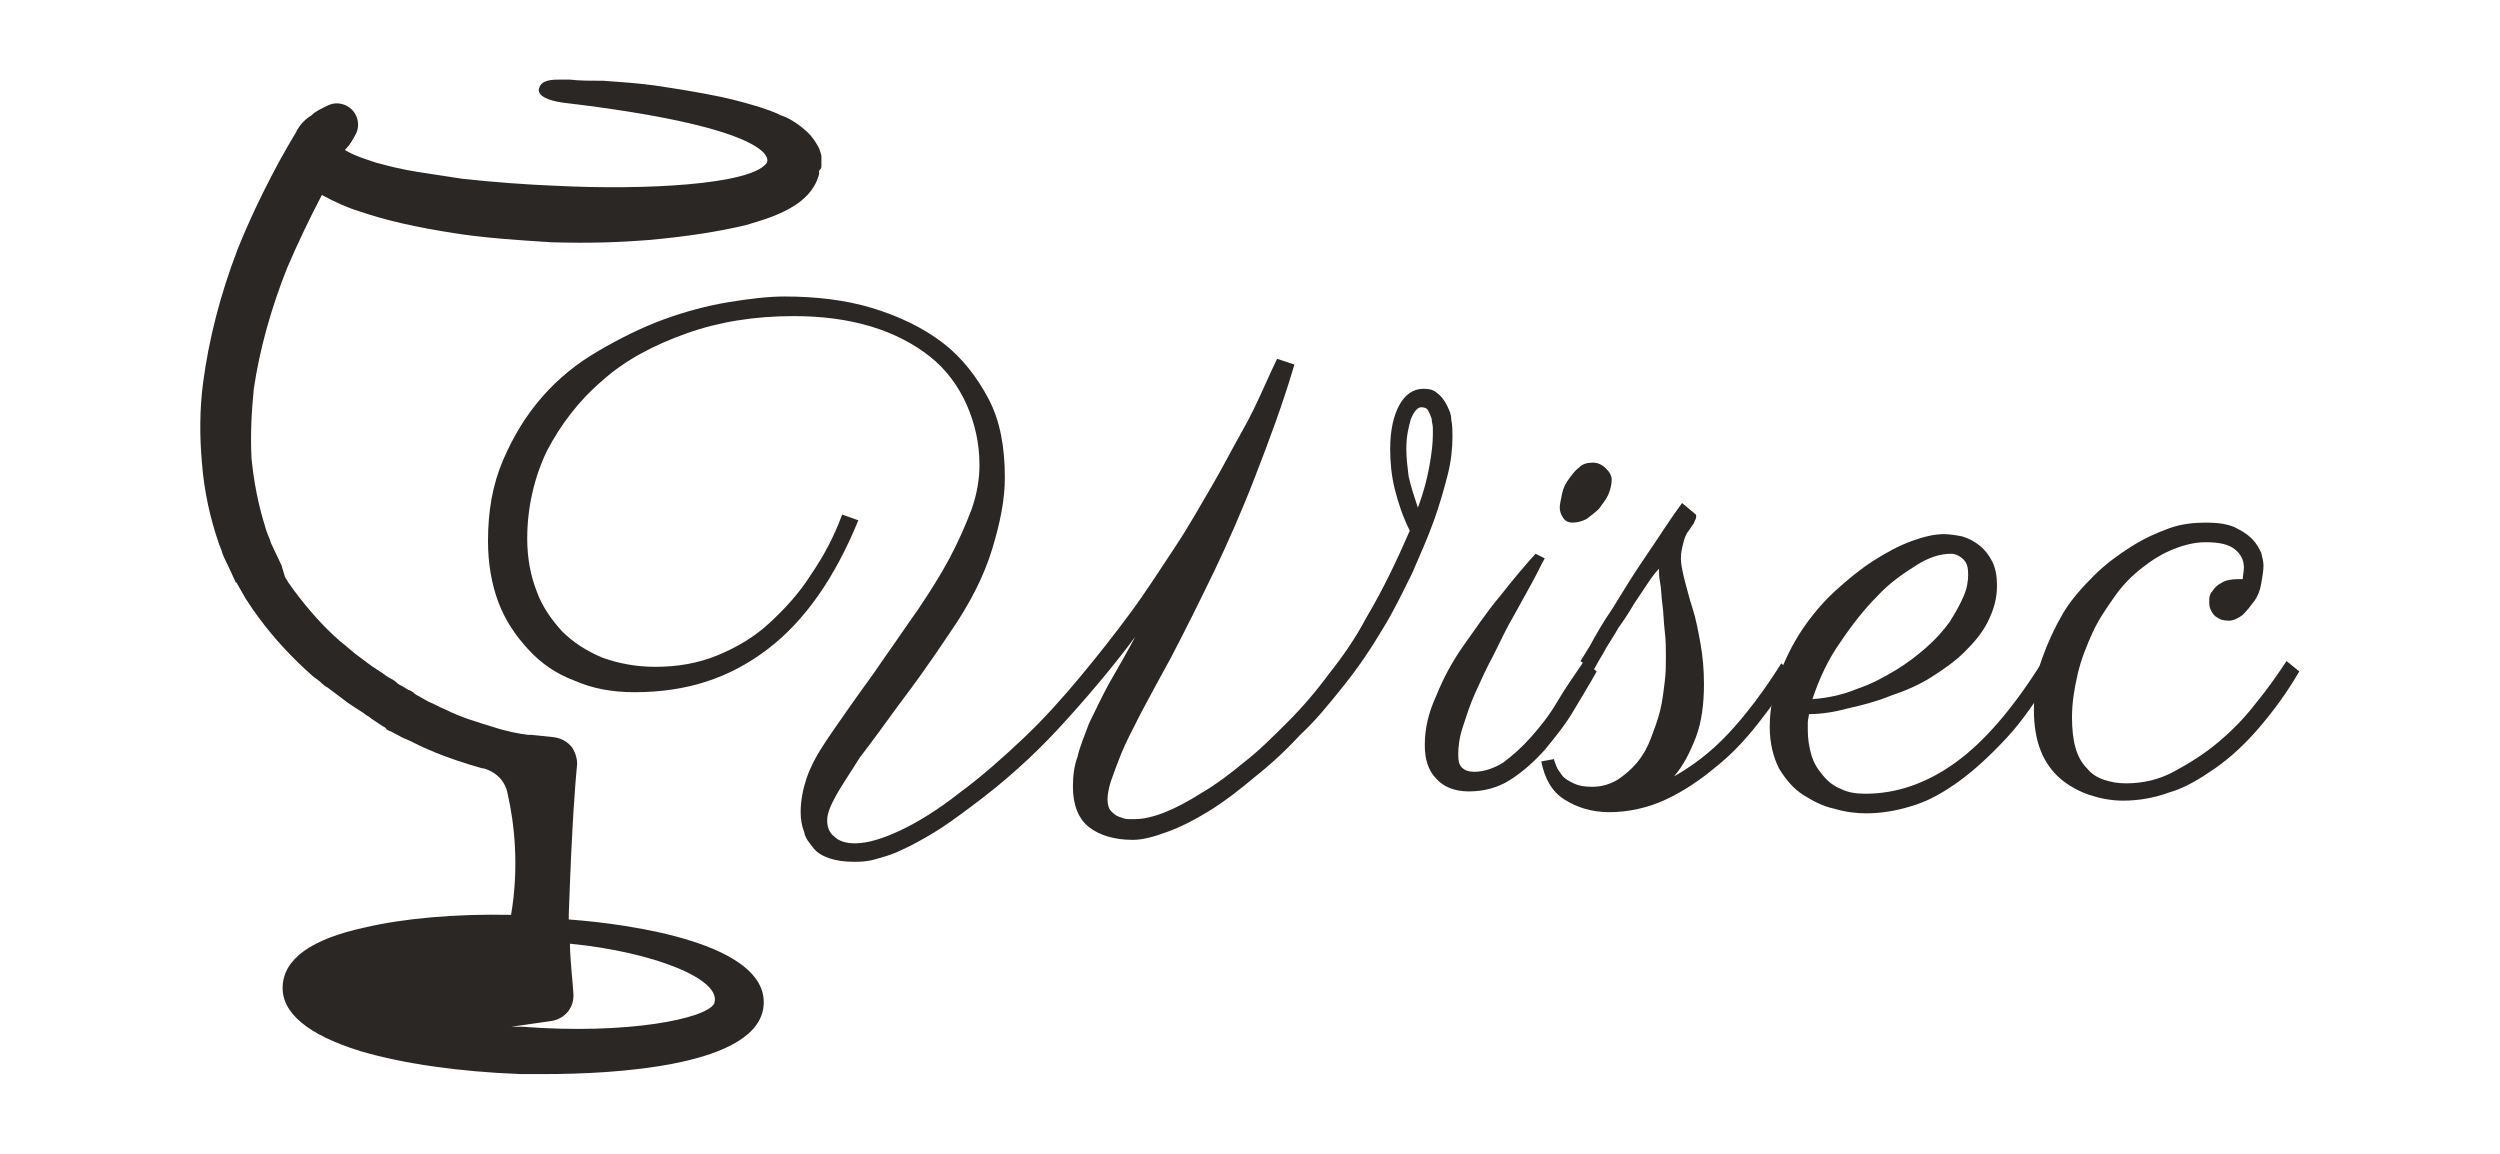 <?xml version="1.0" encoding="utf-8"?>
<!-- Generator: Adobe Illustrator 23.0.3, SVG Export Plug-In . SVG Version: 6.00 Build 0)  -->
<svg version="1.1" xmlns="http://www.w3.org/2000/svg" xmlns:xlink="http://www.w3.org/1999/xlink" x="0px" y="0px" width="216.7px"
	 height="100px" viewBox="0 0 216.7 100" style="enable-background:new 0 0 216.7 100;" xml:space="preserve">
<style type="text/css">
	.st0{display:none;}
	.st1{display:inline;fill:#333333;}
	.st2{fill:#2B2725;}
	.st3{fill:#FFFFFF;}
</style>
<g id="圖層_2" class="st0">
	<rect x="-3.4" y="-2.5" class="st1" width="223.5" height="105"/>
</g>
<g id="圖層_1">
	<g>
		<g>
			<path class="st2" d="M112.2,31.6c-1,3.4-2.2,6.6-3.4,9.7c-1.2,3.1-2.4,5.8-3.5,8.1c-1.3,2.7-2.6,5.3-3.8,7.6
				c-1,1.8-1.9,3.5-2.6,4.8c-0.7,1.4-1.3,2.5-1.7,3.5c-0.4,1-0.7,1.8-0.9,2.4s-0.3,1.2-0.3,1.6c0,0.4,0.1,0.8,0.3,1s0.4,0.4,0.7,0.5
				c0.3,0.1,0.5,0.2,0.8,0.2c0.3,0,0.5,0,0.6,0c0.7,0,1.6-0.2,2.6-0.6c1-0.4,2.1-1,3.2-1.7c1.2-0.7,2.4-1.6,3.6-2.6
				c1.3-1,2.5-2.2,3.8-3.5s2.5-2.7,3.6-4.2c1.2-1.5,2.3-3.1,3.2-4.8c1.6-2.7,2.8-5.3,3.8-7.6c-0.6-1.2-1-2.4-1.3-3.6
				c-0.3-1.2-0.4-2.4-0.4-3.5c0-1.6,0.3-2.9,0.8-3.8s1.2-1.4,2.1-1.4c0.5,0,0.9,0.1,1.2,0.4c0.3,0.2,0.6,0.6,0.8,1
				c0.2,0.4,0.4,0.8,0.4,1.3c0.1,0.5,0.1,0.9,0.1,1.4c0,1-0.1,2.1-0.4,3.3s-0.7,2.6-1.2,4c-0.5,1.4-1.2,3-1.9,4.6
				c-0.8,1.6-1.6,3.3-2.6,4.9c-1,1.7-2.1,3.3-3.3,4.8c-1.2,1.5-2.4,3-3.8,4.3c-1.3,1.4-2.6,2.6-4,3.7c-1.3,1.1-2.6,2.1-3.9,2.9
				c-1.3,0.8-2.5,1.4-3.6,1.8c-1.1,0.4-2.1,0.7-3,0.7c-1.6,0-2.9-0.4-3.8-1.1C93.5,71,93,69.8,93,68.2c0-0.9,0.1-1.8,0.4-2.6
				c0.2-0.9,0.6-1.8,1-2.9c0.5-1,1-2.1,1.7-3.4c0.7-1.2,1.5-2.6,2.3-4.1c-2,2.7-4.3,5.4-6.6,7.9c-2.4,2.6-4.9,4.8-7.6,6.8
				c-1.2,0.9-2.3,1.7-3.3,2.3c-1,0.6-1.9,1.1-2.8,1.5c-0.8,0.4-1.6,0.6-2.3,0.8c-0.7,0.2-1.3,0.2-1.8,0.2c-0.8,0-1.5-0.1-2.1-0.3
				c-0.6-0.2-1.1-0.5-1.4-0.9s-0.7-0.8-0.8-1.4c-0.2-0.5-0.3-1.1-0.3-1.7c0-1,0.2-2,0.5-2.9c0.3-0.9,0.8-1.9,1.4-2.8
				c0.7-1.1,1.5-2.2,2.4-3.5c0.9-1.3,1.9-2.6,2.9-4.1c1-1.4,2-2.9,3-4.3c1-1.5,1.9-2.9,2.7-4.4s1.4-2.9,1.9-4.2
				c0.5-1.4,0.7-2.7,0.7-3.9c0-1.9-0.4-3.6-1.1-5.2S82,32,80.6,30.9s-3.1-2-5.1-2.6c-2-0.6-4.2-0.9-6.7-0.9c-3.4,0-6.5,0.5-9.3,1.5
				c-2.8,1-5.3,2.3-7.3,4.1c-2,1.7-3.6,3.8-4.8,6.1c-1.1,2.3-1.7,4.9-1.7,7.6c0,1.7,0.3,3.2,0.8,4.5c0.5,1.4,1.3,2.5,2.2,3.5
				c1,1,2.1,1.7,3.5,2.3c1.4,0.5,2.9,0.8,4.6,0.8c1.9,0,3.7-0.3,5.4-1c1.7-0.7,3.2-1.6,4.5-2.8s2.6-2.6,3.6-4.2
				c1.1-1.6,2-3.3,2.7-5.2l1.4,0.5c-2,4.9-4.6,8.7-7.9,11.2S59.5,60,55,60c-1.9,0-3.6-0.3-5.2-1c-1.6-0.6-2.9-1.5-4-2.7
				s-2-2.5-2.6-4.1c-0.6-1.6-0.9-3.4-0.9-5.3c0-2.6,0.4-4.9,1.3-7c0.9-2.1,2-3.9,3.4-5.5c1.4-1.6,3-2.9,4.9-4s3.7-2,5.6-2.7
				c1.9-0.7,3.8-1.2,5.6-1.5c1.8-0.3,3.5-0.5,4.9-0.5c2.7,0,5.3,0.3,7.6,1c2.3,0.7,4.4,1.7,6.1,3c1.7,1.3,3,3,4,4.9
				c1,1.9,1.4,4.2,1.4,6.8c0,1.9-0.4,3.9-1.1,6.2c-0.7,2.3-1.9,4.7-3.7,7.3c-1.6,2.4-3.1,4.5-4.4,6.2c-1.3,1.8-2.4,3.3-3.4,4.6
				C73.7,67,73,68,72.5,68.9c-0.5,0.9-0.8,1.6-0.8,2.2c0,0.6,0.2,1.1,0.6,1.4c0.4,0.4,1,0.6,1.8,0.6c1.1,0,2.4-0.4,3.9-1.1
				c1.5-0.7,3.3-1.8,5.2-3.3c1.9-1.4,3.7-3,5.5-4.7s3.4-3.5,4.9-5.3c1.5-1.8,3-3.7,4.4-5.6c1.4-1.9,2.6-3.8,3.8-5.6
				c1.2-1.8,2.2-3.6,3.2-5.3c1-1.7,1.8-3.3,2.6-4.7s1.4-2.7,1.9-3.8c0.5-1.1,0.9-2,1.2-2.6L112.2,31.6z M122.9,44
				c0.5-1.3,0.8-2.5,1-3.6c0.2-1.1,0.3-2,0.3-2.7c0-0.1,0-0.4,0-0.6c0-0.3-0.1-0.5-0.1-0.8c-0.1-0.3-0.2-0.5-0.3-0.7
				c-0.1-0.2-0.3-0.3-0.6-0.3c-0.3,0-0.6,0.3-0.9,1c-0.2,0.7-0.4,1.5-0.4,2.6c0,0.8,0.1,1.6,0.2,2.4C122.3,42.2,122.6,43.1,122.9,44
				z"/>
			<path class="st2" d="M133.9,48.4c-0.3,0.5-0.6,1.2-1.1,2.1c-0.5,0.9-1,1.8-1.6,2.9c-0.6,1-1.1,2.1-1.7,3.3
				c-0.6,1.1-1.1,2.2-1.6,3.3c-0.5,1.1-0.8,2.1-1.1,3c-0.3,0.9-0.4,1.7-0.4,2.4c0,0.6,0.1,1,0.4,1.2c0.2,0.2,0.6,0.3,1,0.3
				c0.8,0,1.7-0.3,2.5-0.8c0.8-0.6,1.6-1.3,2.4-2.2c0.8-0.9,1.6-1.9,2.3-3.1s1.5-2.3,2.3-3.5l1.1,0.9c-0.6,1.1-1.3,2.2-2,3.4
				c-0.7,1.2-1.6,2.3-2.5,3.4c-0.9,1-1.9,1.9-3,2.6c-1.1,0.7-2.3,1-3.6,1c-1.2,0-2.2-0.4-2.8-1.1c-0.7-0.7-1-1.7-1-2.9
				c0-1.4,0.3-2.8,1-4.3c0.6-1.5,1.4-3,2.4-4.4s2-2.9,3.1-4.2c1.1-1.4,2.1-2.6,3.1-3.7L133.9,48.4z M139.7,41.6
				c0,0.4-0.1,0.8-0.3,1.3c-0.2,0.4-0.5,0.8-0.8,1.2c-0.3,0.3-0.7,0.6-1.1,0.9c-0.4,0.2-0.8,0.3-1.2,0.3c-0.3,0-0.6-0.1-0.8-0.4
				c-0.2-0.3-0.3-0.6-0.3-0.9c0-0.3,0.1-0.7,0.2-1.2c0.1-0.5,0.3-0.9,0.6-1.3s0.5-0.7,0.9-1c0.3-0.3,0.7-0.4,1.2-0.4
				c0.4,0,0.8,0.2,1.1,0.5C139.5,40.9,139.7,41.2,139.7,41.6z"/>
			<path class="st2" d="M146.8,45.4c-0.2,0.2-0.3,0.5-0.5,0.7c-0.2,0.3-0.3,0.6-0.4,1c-0.1,0.4-0.2,0.8-0.2,1.3c0,0.4,0.1,1,0.3,1.8
				c0.2,0.7,0.4,1.6,0.7,2.5s0.5,2,0.7,3.1c0.2,1.1,0.3,2.3,0.3,3.5c0,1.7-0.2,3.3-0.7,4.6c-0.5,1.3-1.1,2.5-1.9,3.4
				c1.6-0.9,3.2-2.1,4.7-3.7c1.5-1.6,3.1-3.7,4.6-6.1l1,0.9c-0.9,1.5-1.9,2.9-3,4.3c-1.1,1.4-2.3,2.7-3.7,3.8
				c-1.3,1.1-2.8,2.1-4.3,2.8c-1.5,0.7-3.2,1.1-4.9,1.1c-1.5,0-2.8-0.4-3.9-1.1c-1.1-0.7-1.7-1.8-2-3.3l1.1-0.2
				c0,0.1,0.1,0.3,0.2,0.6c0.1,0.3,0.3,0.5,0.5,0.8c0.2,0.3,0.6,0.5,1,0.7c0.4,0.2,0.9,0.3,1.6,0.3c0.8,0,1.5-0.2,2.2-0.6
				c0.6-0.4,1.2-0.9,1.7-1.5c0.5-0.6,0.9-1.3,1.2-2.1c0.3-0.8,0.6-1.6,0.8-2.4c0.2-0.8,0.3-1.7,0.4-2.5c0.1-0.8,0.1-1.5,0.1-2.2
				c0-0.7,0-1.4-0.1-2.2c-0.1-0.8-0.1-1.6-0.2-2.3s-0.1-1.4-0.2-1.9c-0.1-0.5-0.1-0.9-0.1-1.1v-0.1c-0.3,0.3-0.6,0.7-1,1.3
				c-0.4,0.6-0.8,1.2-1.2,1.8c-0.4,0.7-0.8,1.3-1.3,2c-0.4,0.7-0.8,1.3-1.1,1.8c-0.3,0.6-0.6,1-0.8,1.4c-0.2,0.4-0.3,0.5-0.3,0.6
				l-1.1-0.9c0,0,0.3-0.5,0.8-1.3c0.5-0.9,1.1-2,2-3.3c0.8-1.3,1.7-2.8,2.8-4.4s2.1-3.2,3.2-4.7l1.2,1
				C147.1,44.9,146.9,45.1,146.8,45.4z"/>
			<path class="st2" d="M156.8,61.9c0,0.2-0.1,0.5-0.1,0.7c0,0.2,0,0.5,0,0.7c0,0.7,0.1,1.4,0.3,2.1c0.2,0.7,0.5,1.2,1,1.8
				s0.9,0.9,1.6,1.2c0.6,0.3,1.3,0.4,2.1,0.4c2.7,0,5.3-0.9,7.8-2.7c2.5-1.8,5-4.7,7.5-8.7l1,0.9c-1.4,2.3-2.7,4.2-4.1,5.7
				s-2.8,2.8-4.2,3.8c-1.4,1-2.7,1.7-4.1,2.1c-1.3,0.4-2.6,0.6-3.8,0.6c-0.9,0-1.8-0.1-2.8-0.4c-1-0.2-1.9-0.7-2.7-1.2
				s-1.5-1.3-2.1-2.3c-0.5-1-0.8-2.2-0.8-3.6c0-1.5,0.3-3,0.8-4.4c0.5-1.4,1.2-2.8,2-4c0.8-1.2,1.8-2.4,2.9-3.4s2.2-1.9,3.3-2.6
				c1.1-0.7,2.2-1.3,3.3-1.7c1.1-0.4,2-0.6,2.8-0.6c0.5,0,1.1,0.1,1.6,0.2c0.6,0.2,1,0.4,1.5,0.8c0.4,0.3,0.8,0.8,1.1,1.4
				c0.3,0.6,0.4,1.3,0.4,2.1c0,1.1-0.3,2.1-0.8,3.1c-0.5,1-1.2,1.8-2,2.6c-0.8,0.8-1.8,1.5-2.9,2.2s-2.3,1.2-3.5,1.6
				c-1.2,0.5-2.4,0.8-3.7,1.1C159.1,61.7,157.9,61.9,156.8,61.9z M157.1,60.6c1.4-0.1,2.7-0.4,3.9-0.9c1.2-0.4,2.3-1,3.3-1.6
				s1.9-1.3,2.7-2c0.8-0.7,1.5-1.5,2-2.2c0.5-0.8,0.9-1.5,1.2-2.2c0.3-0.7,0.4-1.3,0.4-1.9c0-0.6-0.1-1-0.4-1.3
				c-0.3-0.3-0.7-0.5-1.1-0.5c-0.9,0-1.9,0.3-3,1s-2.3,1.5-3.4,2.7c-1.1,1.1-2.2,2.5-3.2,4C158.5,57.1,157.7,58.8,157.1,60.6z"/>
			<path class="st2" d="M194.5,49.2c0-0.7-0.3-1.2-0.8-1.6c-0.5-0.4-1.3-0.6-2.5-0.6c-0.9,0-1.8,0.2-2.8,0.6s-1.8,0.9-2.7,1.6
				c-0.9,0.7-1.7,1.5-2.4,2.5c-0.7,1-1.4,2-1.9,3.1s-1,2.3-1.3,3.6c-0.3,1.3-0.5,2.5-0.5,3.8c0,1,0.1,1.9,0.3,2.6
				c0.2,0.7,0.5,1.3,1,1.8c0.4,0.5,0.9,0.8,1.5,1c0.6,0.2,1.2,0.3,1.9,0.3c1.4,0,2.8-0.3,4.1-1s2.6-1.5,3.8-2.5
				c1.2-1,2.3-2.1,3.3-3.4c1-1.2,1.9-2.5,2.7-3.7l1.1,0.9c-1.1,1.9-2.3,3.5-3.5,4.9s-2.5,2.6-3.8,3.5c-1.3,0.9-2.6,1.7-4,2.1
				c-1.4,0.5-2.7,0.7-4,0.7c-1,0-2-0.2-2.9-0.5c-0.9-0.3-1.8-0.8-2.5-1.4s-1.3-1.4-1.7-2.4s-0.6-2.2-0.6-3.5c0-1.6,0.2-3.1,0.7-4.5
				c0.5-1.4,1.1-2.7,1.8-3.9s1.7-2.3,2.7-3.3c1-1,2.1-1.8,3.2-2.5c1.1-0.7,2.2-1.2,3.3-1.6c1.1-0.4,2.2-0.5,3.2-0.5
				c1,0,1.8,0.1,2.5,0.4c0.6,0.3,1.1,0.6,1.5,1c0.4,0.4,0.6,0.8,0.8,1.2c0.1,0.4,0.2,0.8,0.2,1.1c0,0.5-0.1,1-0.2,1.6
				c-0.1,0.6-0.3,1.1-0.6,1.5s-0.6,0.8-1,1.2c-0.4,0.3-0.8,0.5-1.2,0.5c-0.5,0-0.8-0.1-1.2-0.4c-0.3-0.3-0.5-0.7-0.5-1.1
				c0,0,0-0.1,0-0.4c0-0.2,0.1-0.5,0.3-0.7c0.2-0.3,0.4-0.5,0.8-0.7c0.3-0.2,0.8-0.3,1.4-0.3h0.4C194.4,49.9,194.5,49.6,194.5,49.2z
				"/>
		</g>
		<path class="st2" d="M71.2,14.4c0-0.1,0-0.2,0-0.3l0,0l0-0.3c0-0.1,0-0.2,0-0.3c-0.1-0.4-0.2-0.7-0.4-1c-0.3-0.5-0.6-0.9-1.1-1.3
			c-0.7-0.6-1.4-1-2-1.2c-0.6-0.3-1.2-0.5-1.8-0.7c-1-0.3-2-0.6-3.4-0.9c-1.9-0.4-3.8-0.7-5.8-1c-1.5-0.2-3-0.3-4.4-0.4
			C51.1,7,50.2,7,49.4,6.9l-1,0c-1,0-1.6,0.2-1.7,0.9c0,0.5,0.7,0.9,2.1,1.1c17,2,18.2,4.6,17.6,5.3C64.9,16,56,16.5,48.1,16.1
			c-2.5-0.1-5.2-0.3-8-0.6c-1.3-0.2-2.6-0.4-3.9-0.6c-1.3-0.2-2.5-0.5-3.6-0.8c-0.9-0.3-1.9-0.6-2.7-1.1c0.4-0.4,0.7-0.9,1-1.5
			c0.3-0.7,0.1-1.5-0.4-2c-0.5-0.5-1.3-0.7-2-0.4c-0.6,0.3-1.1,0.5-1.5,0.9c-0.5,0.3-0.9,0.7-1.2,1.2c0,0-0.1,0.1-0.1,0.2l-0.3,0.5
			c-0.3,0.5-0.7,1.2-1.2,2.1c-1.4,2.6-2.6,5.1-3.6,7.6c-1.5,3.9-2.5,7.8-3,11.6c-0.3,2.3-0.3,4.6-0.1,6.9c0.2,2.5,0.7,4.8,1.5,7.1
			c0.1,0.2,0.1,0.3,0.2,0.5c0.1,0.4,0.3,0.8,0.5,1.2l0.7,1.5c0,0,0,0.1,0.1,0.1l0.8,1.4c0.2,0.3,0.4,0.6,0.6,0.9l0.5,0.7
			c1.4,1.9,3,3.6,4.7,5.1l0.4,0.3c0.3,0.2,0.5,0.5,0.9,0.7l1.2,0.9c0.6,0.5,1.3,0.9,1.9,1.3c0.2,0.2,0.5,0.3,0.7,0.5
			c0.3,0.2,0.6,0.4,0.9,0.6c0.1,0.1,0.3,0.1,0.4,0.3c0.1,0.1,0.3,0.2,0.4,0.2c0.3,0.2,0.6,0.3,0.9,0.5c0.2,0.1,0.5,0.2,0.7,0.3
			c0.6,0.3,1.2,0.6,1.7,0.8c1.6,0.7,3.2,1.2,4.6,1.6c0,0,0.1,0,0.1,0c1.1,0.3,1.9,1.1,2.1,2.2c0.6,2.6,1,6.4,0.3,10.5
			c-4.8-0.1-9.3,0.3-12.7,1.1c-4.6,1-7,2.7-7.1,5.1c-0.1,2.3,2.2,4.2,6.7,5.6c3.7,1.1,8.6,1.8,13.9,2c0.4,0,1.1,0,2.2,0
			c5.6,0,18.7-0.6,18.9-6.1c0.2-5.2-11.4-6.9-16.9-7.3c0-0.1,0-0.3,0-0.4c0.3-8.6,0.6-11.7,0.7-12.8c0.1-0.6-0.1-1.2-0.4-1.7
			c-0.4-0.5-0.9-0.8-1.6-0.9l-1.9-0.2l-0.3,0c-0.8-0.1-1.9-0.3-3.1-0.7c-1.3-0.4-2.7-0.8-4.1-1.5c-0.5-0.2-1-0.5-1.5-0.7
			c-0.2-0.1-0.5-0.3-0.7-0.4c-0.2-0.1-0.4-0.2-0.6-0.4c-0.2-0.1-0.3-0.2-0.4-0.2c-0.2-0.1-0.3-0.2-0.5-0.3c-0.2-0.1-0.4-0.2-0.6-0.4
			c-0.2-0.2-0.5-0.3-0.8-0.5c-0.5-0.4-1.1-0.7-1.6-1.1l-1.2-0.9c-0.2-0.2-0.5-0.4-0.7-0.6l-0.5-0.4c-1.5-1.3-2.8-2.8-4-4.4l-0.5-0.7
			c-0.1-0.2-0.2-0.3-0.3-0.5L24.4,49l-0.9-1.9c-0.1-0.3-0.2-0.6-0.3-0.8C23.1,46,23,45.8,23,45.7c-0.6-1.9-1-3.9-1.2-6
			c-0.1-2,0-4,0.2-6c0.5-3.4,1.5-7,2.9-10.5c0.9-2.1,1.9-4.2,3-6.3c1.1,0.6,2.2,1.1,3.2,1.4c2.3,0.8,5,1.4,8.2,1.9
			c2.5,0.4,5.3,0.6,8.5,0.8c3.3,0.1,6,0,8.5-0.2c3.2-0.3,5.9-0.7,8.4-1.3c1.3-0.4,2.8-0.8,4.2-1.7c0.6-0.4,1.7-1.2,2.1-2.7
			c0-0.1,0-0.1,0-0.2l0-0.1l0,0C71.2,14.6,71.2,14.5,71.2,14.4z M45.3,89c-0.3,0-0.7,0-1,0l3.5-0.5c1.2-0.2,2-1.2,1.9-2.4
			c0-0.3-0.3-3.1-0.3-4.3c7.2,0.7,13.3,3.1,12.5,5.2C61.2,88.3,54.4,89.7,45.3,89z"/>
	</g>
</g>
</svg>
